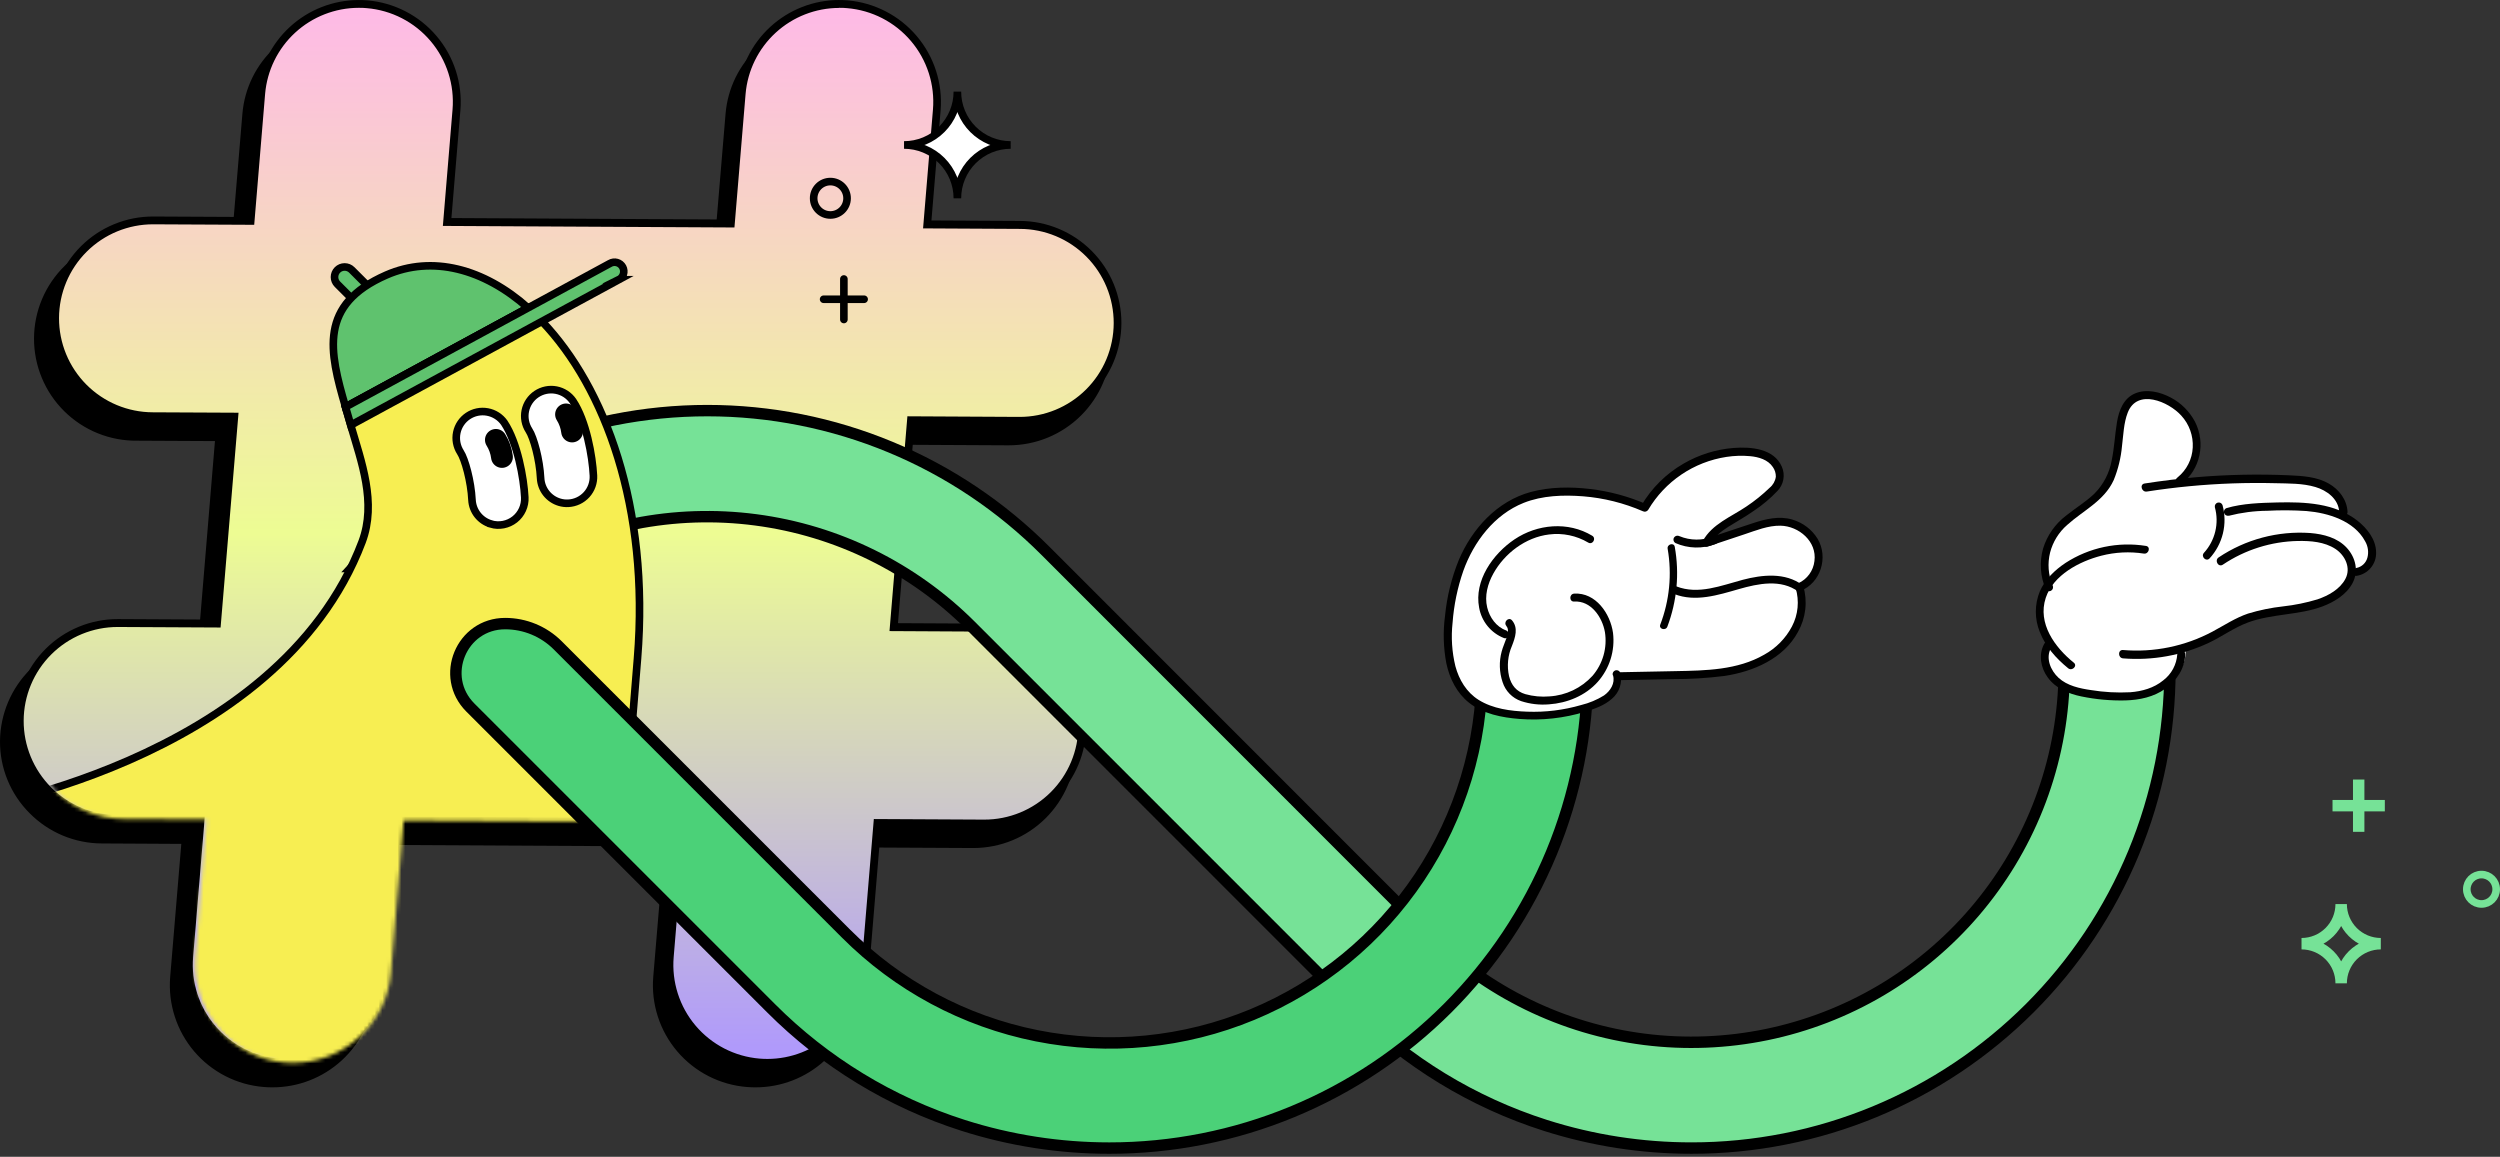 <svg width="657" height="304" viewBox="0 0 657 304" fill="none" xmlns="http://www.w3.org/2000/svg">
<rect x="0" y="0" width="657" height="304" fill="#333333" stroke="none"/>
<path d="M198.548 284.687C197.853 284.687 197.103 284.687 196.373 284.597C192.995 284.327 189.703 283.393 186.686 281.851C183.668 280.308 180.984 278.186 178.787 275.605C176.59 273.025 174.922 270.037 173.88 266.812C172.838 263.587 172.442 260.189 172.713 256.81L175.687 221.383L100.726 221.001L97.357 261.083C96.773 267.52 93.808 273.508 89.043 277.876C84.278 282.244 78.056 284.677 71.592 284.701C70.863 284.701 70.147 284.701 69.418 284.611C66.031 284.342 62.731 283.405 59.707 281.855C56.684 280.305 53.997 278.173 51.801 275.58C49.6 273.011 47.933 270.029 46.897 266.809C45.86 263.589 45.475 260.195 45.765 256.824L48.786 220.702L26.794 220.584C23.396 220.577 20.034 219.898 16.899 218.587C13.765 217.276 10.921 215.357 8.531 212.943C6.135 210.552 4.238 207.707 2.952 204.575C1.667 201.443 1.018 198.087 1.043 194.701C1.112 187.881 3.871 181.364 8.719 176.567C13.567 171.77 20.112 169.08 26.933 169.082L53.1 169.214L57.657 114.857L36.123 114.753C32.706 114.8 29.315 114.166 26.146 112.889C22.977 111.611 20.093 109.716 17.664 107.314C15.234 104.911 13.307 102.049 11.995 98.894C10.683 95.74 10.011 92.355 10.02 88.938C10.029 85.522 10.718 82.141 12.046 78.993C13.374 75.845 15.316 72.993 17.758 70.602C20.2 68.212 23.093 66.332 26.268 65.071C29.444 63.81 32.839 63.194 36.255 63.258L61.957 63.383L64.736 29.977C65.325 23.537 68.295 17.547 73.065 13.18C77.834 8.812 84.061 6.38 90.528 6.359C91.223 6.359 91.966 6.359 92.682 6.449C96.096 6.71 99.424 7.651 102.469 9.216C105.515 10.781 108.217 12.939 110.417 15.563C112.602 18.128 114.257 21.102 115.283 24.313C116.31 27.523 116.689 30.905 116.398 34.263L113.89 63.675L188.857 64.071L191.691 29.97C192.281 23.53 195.251 17.54 200.02 13.173C204.79 8.805 211.017 6.373 217.484 6.352C218.179 6.352 218.922 6.352 219.638 6.442C223.025 6.711 226.325 7.647 229.348 9.197C232.372 10.746 235.059 12.879 237.254 15.472C239.456 18.041 241.124 21.022 242.16 24.243C243.197 27.463 243.581 30.858 243.291 34.228L240.776 64.314L265.249 64.446C268.657 64.451 272.03 65.132 275.173 66.45C278.316 67.767 281.167 69.695 283.56 72.122C285.942 74.512 287.826 77.352 289.102 80.476C290.378 83.601 291.021 86.947 290.993 90.322C290.929 97.141 288.174 103.659 283.328 108.457C278.481 113.255 271.936 115.945 265.117 115.941C265.038 115.947 264.959 115.947 264.881 115.941L236.455 115.788L231.905 170.145L255.92 170.277C259.336 170.231 262.727 170.866 265.896 172.144C269.065 173.422 271.947 175.318 274.376 177.721C276.805 180.125 278.731 182.987 280.042 186.142C281.353 189.297 282.024 192.682 282.014 196.099C282.004 199.515 281.315 202.896 279.986 206.043C278.656 209.191 276.714 212.043 274.272 214.432C271.83 216.822 268.936 218.701 265.761 219.961C262.585 221.221 259.19 221.837 255.774 221.772L227.584 221.626L224.34 261.083C223.752 267.522 220.782 273.511 216.012 277.876C211.242 282.242 205.014 284.671 198.548 284.687Z" fill="black"/>
<path d="M217.512 7.42C218.207 7.42 218.901 7.42 219.596 7.51C222.838 7.77 225.996 8.666 228.892 10.147C231.787 11.628 234.362 13.665 236.47 16.141C238.577 18.618 240.176 21.485 241.175 24.58C242.174 27.675 242.553 30.937 242.29 34.178L239.665 65.396L265.27 65.535C271.821 65.552 278.098 68.17 282.718 72.814C287.339 77.459 289.926 83.748 289.909 90.299C289.893 96.851 287.274 103.127 282.63 107.748C277.986 112.369 271.696 114.956 265.145 114.939C265.101 114.946 265.056 114.946 265.013 114.939L235.524 114.779L230.794 171.227L255.94 171.366C259.184 171.375 262.395 172.023 265.388 173.273C268.382 174.523 271.1 176.35 273.387 178.65C275.674 180.951 277.486 183.679 278.719 186.679C279.952 189.68 280.582 192.894 280.573 196.138C280.564 199.382 279.916 202.592 278.666 205.585C277.416 208.579 275.589 211.297 273.289 213.584C270.989 215.872 268.26 217.683 265.26 218.916C262.259 220.149 259.045 220.779 255.802 220.77H255.677L226.654 220.617L223.271 261.019C222.733 267.203 219.895 272.961 215.318 277.154C210.74 281.347 204.756 283.67 198.548 283.664C197.853 283.664 197.159 283.664 196.464 283.581C193.222 283.322 190.063 282.426 187.168 280.945C184.273 279.464 181.698 277.427 179.59 274.95C177.483 272.473 175.884 269.606 174.885 266.511C173.886 263.416 173.507 260.155 173.769 256.913L176.833 220.36L164.961 220.305L99.761 219.957L96.287 261.026C95.75 267.211 92.911 272.97 88.332 277.163C83.752 281.357 77.766 283.679 71.558 283.671C70.863 283.671 70.168 283.671 69.474 283.588C66.231 283.329 63.072 282.434 60.177 280.953C57.281 279.473 54.706 277.436 52.598 274.959C50.49 272.482 48.891 269.614 47.893 266.519C46.894 263.423 46.516 260.162 46.779 256.92L49.891 219.7L35.755 219.61L26.794 219.561C23.55 219.552 20.34 218.904 17.346 217.655C14.352 216.405 11.634 214.578 9.347 212.277C7.06 209.977 5.248 207.249 4.015 204.248C2.782 201.248 2.152 198.034 2.161 194.79C2.17 191.546 2.818 188.336 4.068 185.342C5.318 182.349 7.145 179.631 9.445 177.343C11.746 175.056 14.474 173.244 17.474 172.011C20.475 170.778 23.689 170.148 26.933 170.157H27.058L54.059 170.296L58.79 113.848L36.13 113.737C32.886 113.729 29.675 113.082 26.682 111.833C23.688 110.584 20.969 108.758 18.681 106.458C16.393 104.158 14.581 101.431 13.347 98.43C12.113 95.43 11.482 92.217 11.49 88.973C11.499 85.729 12.146 82.518 13.395 79.524C14.644 76.531 16.47 73.812 18.77 71.524C21.069 69.236 23.797 67.423 26.797 66.19C29.797 64.956 33.011 64.325 36.255 64.333H36.387L62.93 64.465L65.806 30.093C66.343 23.903 69.185 18.14 73.768 13.944C78.351 9.748 84.343 7.424 90.556 7.434C91.251 7.434 91.946 7.434 92.64 7.524C95.882 7.783 99.041 8.678 101.936 10.159C104.832 11.64 107.407 13.677 109.514 16.154C111.621 18.631 113.219 21.499 114.217 24.594C115.215 27.689 115.592 30.951 115.328 34.192L112.772 64.757L189.83 65.167L192.768 30.121C193.306 23.931 196.147 18.167 200.731 13.971C205.314 9.775 211.305 7.452 217.519 7.462M217.519 5.378C210.799 5.359 204.314 7.849 199.333 12.359C194.33 16.898 191.236 23.167 190.677 29.899L187.899 63.02L115.036 62.617L117.405 34.338C117.7 30.843 117.3 27.325 116.226 23.987C115.153 20.648 113.429 17.555 111.153 14.887C108.868 12.175 106.067 9.942 102.913 8.319C99.76 6.696 96.315 5.715 92.779 5.433C92.029 5.371 91.279 5.336 90.535 5.336C83.814 5.335 77.334 7.841 72.363 12.366C67.356 16.902 64.26 23.172 63.701 29.906L60.985 62.353L36.373 62.235H36.227C32.673 62.17 29.142 62.812 25.839 64.124C22.536 65.436 19.527 67.393 16.987 69.88C14.448 72.366 12.428 75.333 11.046 78.608C9.665 81.883 8.948 85.4 8.939 88.954C8.93 92.509 9.628 96.029 10.993 99.311C12.357 102.593 14.361 105.571 16.888 108.07C19.415 110.57 22.414 112.542 25.71 113.872C29.006 115.201 32.534 115.862 36.088 115.814L56.49 115.919L52.142 168.205L27.065 168.08H26.933C19.838 168.08 13.029 170.879 7.987 175.87C2.944 180.861 0.074 187.64 0.001 194.734C-0.027 198.258 0.648 201.752 1.987 205.012C3.325 208.271 5.299 211.232 7.795 213.719C10.281 216.23 13.239 218.223 16.498 219.586C19.757 220.949 23.254 221.653 26.787 221.659L35.741 221.708L47.647 221.777L44.723 256.74C44.437 260.255 44.846 263.792 45.929 267.149C47.011 270.506 48.744 273.616 51.029 276.303C53.314 278.989 56.107 281.199 59.246 282.805C62.386 284.412 65.812 285.384 69.328 285.665C70.099 285.728 70.835 285.755 71.592 285.755C78.324 285.765 84.815 283.246 89.779 278.699C94.743 274.152 97.82 267.906 98.399 261.199L101.685 222.055L164.947 222.389L174.547 222.444L171.672 256.74C171.385 260.255 171.795 263.792 172.877 267.149C173.959 270.506 175.693 273.616 177.978 276.303C180.263 278.989 183.055 281.199 186.195 282.805C189.335 284.412 192.761 285.384 196.276 285.665C197.047 285.728 197.805 285.755 198.548 285.755C205.279 285.761 211.768 283.242 216.731 278.695C221.695 274.149 224.772 267.905 225.355 261.199L228.571 222.722L255.663 222.861H255.795C262.889 222.865 269.699 220.068 274.742 215.078C279.786 210.088 282.655 203.308 282.726 196.214C282.737 192.687 282.053 189.192 280.713 185.93C279.373 182.667 277.404 179.701 274.917 177.2C272.43 174.699 269.475 172.712 266.22 171.354C262.965 169.995 259.474 169.291 255.947 169.282L233.024 169.15L237.4 116.884L264.797 117.03C264.899 117.035 265.001 117.035 265.103 117.03C272.198 117.032 279.007 114.233 284.049 109.242C289.091 104.251 291.958 97.47 292.028 90.376C292.038 86.848 291.353 83.353 290.012 80.091C288.67 76.828 286.699 73.862 284.211 71.361C281.723 68.861 278.766 66.875 275.51 65.518C272.254 64.161 268.763 63.458 265.235 63.451L241.895 63.319L244.319 34.366C244.625 30.858 244.23 27.324 243.157 23.97C242.084 20.616 240.353 17.51 238.067 14.832C235.782 12.137 232.986 9.92 229.841 8.308C226.697 6.696 223.264 5.722 219.742 5.44C218.999 5.378 218.241 5.343 217.498 5.343L217.519 5.378Z" fill="black"/>
<path d="M201.66 279.351C200.965 279.351 200.222 279.351 199.493 279.268C192.693 278.691 186.4 275.443 181.991 270.234C177.582 265.026 175.418 258.283 175.972 251.481L178.924 216.054L104.387 215.658L101.046 255.733C100.48 262.154 97.54 268.133 92.799 272.501C88.058 276.87 81.859 279.312 75.413 279.351C74.718 279.351 73.982 279.351 73.252 279.268C66.452 278.693 60.158 275.445 55.749 270.236C51.34 265.028 49.176 258.283 49.731 251.481L52.732 215.359L30.864 215.241C24.038 215.204 17.505 212.458 12.704 207.605C7.902 202.753 5.224 196.192 5.259 189.365C5.312 182.566 8.046 176.062 12.866 171.267C17.686 166.471 24.204 163.771 31.003 163.753L57.025 163.885L61.554 109.521L40.145 109.417C36.764 109.408 33.418 108.734 30.298 107.432C27.178 106.13 24.345 104.227 21.961 101.83C17.145 96.99 14.45 90.435 14.467 83.607C14.485 76.779 17.214 70.238 22.054 65.422C26.894 60.607 33.449 57.911 40.277 57.929L65.847 58.054L68.626 24.648C69.192 18.224 72.134 12.243 76.878 7.874C81.621 3.506 87.824 1.065 94.273 1.03C94.968 1.03 95.704 1.03 96.412 1.12C103.215 1.688 109.514 4.934 113.925 10.144C118.335 15.354 120.497 22.103 119.933 28.906L117.481 58.318L192.018 58.714L194.866 24.634C195.432 18.21 198.374 12.229 203.118 7.861C207.862 3.492 214.065 1.051 220.513 1.016C221.208 1.016 221.944 1.016 222.653 1.106C229.453 1.681 235.748 4.929 240.159 10.137C244.569 15.345 246.734 22.09 246.181 28.892L243.673 58.978L267.986 59.11C271.367 59.118 274.713 59.793 277.833 61.095C280.953 62.397 283.786 64.3 286.17 66.697C288.555 69.093 290.444 71.936 291.729 75.063C293.015 78.19 293.673 81.539 293.664 84.92C293.655 88.301 292.981 91.647 291.679 94.767C290.377 97.887 288.474 100.72 286.077 103.104C283.68 105.489 280.837 107.378 277.711 108.663C274.584 109.949 271.235 110.607 267.854 110.598C267.775 110.604 267.696 110.604 267.618 110.598L239.359 110.445L234.83 164.809L258.712 164.941C265.54 164.96 272.08 167.691 276.895 172.533C281.709 177.374 284.403 183.93 284.383 190.758C284.364 197.586 281.633 204.126 276.791 208.94C271.95 213.755 265.394 216.448 258.566 216.429L230.592 216.276L227.286 255.733C226.722 262.153 223.783 268.133 219.043 272.501C214.304 276.869 208.105 279.312 201.66 279.351Z" fill="url(#paint0_linear_74_258)"/>
<path d="M220.52 2.056C221.215 2.056 221.909 2.056 222.604 2.14C229.134 2.683 235.181 5.797 239.415 10.798C243.648 15.799 245.722 22.277 245.18 28.808L242.582 60.018L268.041 60.157C274.593 60.174 280.869 62.792 285.49 67.437C290.111 72.081 292.697 78.371 292.681 84.922C292.664 91.473 290.046 97.75 285.402 102.371C280.757 106.991 274.468 109.578 267.916 109.561C267.873 109.569 267.828 109.569 267.784 109.561L238.463 109.402L233.76 165.85L258.768 165.988C265.319 166.007 271.595 168.627 276.214 173.273C280.834 177.918 283.419 184.209 283.4 190.76C283.382 197.311 280.762 203.587 276.116 208.207C271.471 212.826 265.18 215.411 258.629 215.393H258.504L229.641 215.24L226.279 255.641C225.763 261.809 222.951 267.56 218.398 271.753C213.846 275.947 207.884 278.279 201.695 278.287C201.005 278.287 200.31 278.259 199.611 278.203C193.082 277.659 187.037 274.543 182.804 269.542C178.572 264.542 176.499 258.065 177.041 251.536L180.091 214.983L168.282 214.92L103.449 214.573L99.997 255.627C99.48 261.796 96.666 267.546 92.112 271.74C87.558 275.934 81.597 278.265 75.406 278.273C74.711 278.273 74.017 278.273 73.322 278.19C66.793 277.645 60.748 274.529 56.516 269.529C52.283 264.528 50.21 258.051 50.752 251.522L53.851 214.302L39.763 214.225L30.858 214.177C24.306 214.159 18.03 211.54 13.41 206.895C8.79 202.25 6.204 195.96 6.221 189.409C6.239 182.857 8.858 176.581 13.503 171.961C18.148 167.341 24.438 164.755 30.989 164.773H31.114L57.97 164.912L62.687 108.464L40.152 108.353C33.601 108.336 27.324 105.718 22.703 101.073C18.082 96.429 15.496 90.14 15.512 83.588C15.529 77.037 18.148 70.76 22.792 66.139C27.436 61.519 33.726 58.932 40.277 58.949H40.409L66.806 59.081L69.668 24.709C70.187 18.536 73.004 12.783 77.561 8.588C82.119 4.393 88.085 2.062 94.28 2.056C94.974 2.056 95.669 2.056 96.364 2.14C102.892 2.684 108.936 5.8 113.168 10.801C117.399 15.802 119.47 22.279 118.926 28.808L116.384 59.372L193.011 59.782L195.936 24.737C196.453 18.564 199.269 12.81 203.828 8.614C208.386 4.419 214.353 2.088 220.548 2.084M220.548 0C213.829 0.001 207.357 2.527 202.413 7.077C197.47 11.627 194.416 17.868 193.859 24.563L191.08 57.691L118.634 57.302L120.989 29.009C121.578 21.931 119.331 14.909 114.743 9.487C110.155 4.066 103.601 0.688 96.523 0.097C95.78 0.035 95.03 0.007 94.294 0.007C87.576 0.011 81.105 2.538 76.162 7.087C71.22 11.636 68.165 17.876 67.605 24.57L64.903 57.025L40.437 56.899H40.256C36.739 56.89 33.254 57.574 30 58.912C26.747 60.249 23.789 62.215 21.295 64.696C16.259 69.706 13.419 76.512 13.401 83.616C13.382 90.72 16.187 97.54 21.197 102.577C26.207 107.613 33.013 110.453 40.117 110.471L60.401 110.548L56.046 162.828L31.121 162.696H30.983C23.878 162.677 17.058 165.482 12.022 170.492C6.985 175.502 4.145 182.308 4.127 189.412C4.109 196.516 6.913 203.337 11.923 208.373C16.934 213.41 23.739 216.249 30.844 216.268L39.742 216.316L51.551 216.379L48.641 251.355C48.054 258.434 50.303 265.457 54.892 270.88C59.48 276.302 66.035 279.681 73.114 280.274C73.878 280.336 74.614 280.364 75.364 280.364C82.087 280.368 88.566 277.845 93.515 273.295C98.464 268.745 101.521 262.5 102.081 255.801L105.346 216.657L168.247 216.99L177.791 217.039L174.929 251.348C174.351 258.426 176.602 265.444 181.189 270.865C185.777 276.286 192.326 279.667 199.402 280.267C200.166 280.329 200.924 280.357 201.66 280.357C208.372 280.347 214.836 277.819 219.773 273.271C224.71 268.724 227.76 262.489 228.321 255.801L231.523 217.324L258.455 217.463H258.594C265.698 217.483 272.519 214.68 277.557 209.671C282.595 204.662 285.436 197.857 285.456 190.753C285.477 183.649 282.674 176.828 277.665 171.79C272.656 166.752 265.851 163.911 258.747 163.891L235.99 163.766L240.318 111.486L267.548 111.632C267.65 111.637 267.752 111.637 267.854 111.632C274.958 111.649 281.778 108.844 286.814 103.833C291.849 98.822 294.688 92.016 294.706 84.912C294.723 77.807 291.918 70.987 286.907 65.952C281.896 60.916 275.09 58.077 267.986 58.059L244.784 57.934L247.195 28.967C247.76 21.902 245.507 14.9 240.927 9.49C236.346 4.081 229.812 0.704 222.75 0.097C222.006 0.035 221.256 0.007 220.52 0.007L220.548 0Z" fill="black"/>
<path d="M88.687 70.935C89.186 70.436 89.862 70.156 90.568 70.156C91.274 70.156 91.95 70.436 92.449 70.935L97.214 75.7L93.451 79.462L88.687 74.698C88.188 74.199 87.907 73.522 87.907 72.816C87.907 72.111 88.188 71.434 88.687 70.935Z" fill="#5FC26E" stroke="black" stroke-width="2" stroke-miterlimit="10"/>
<path d="M138.786 80.906L90.806 106.949C86.506 92.243 83.713 80.065 101.559 72.264C113.57 67.02 127.088 70.535 138.786 80.906Z" fill="#5FC26E" stroke="black" stroke-width="2" stroke-miterlimit="10"/>
<path d="M570.259 176.043C570.262 192.553 567.012 208.901 560.694 224.154C554.376 239.407 545.113 253.265 533.436 264.936C521.76 276.607 507.897 285.862 492.641 292.173C477.385 298.483 461.035 301.725 444.525 301.714C431.497 301.717 418.546 299.706 406.132 295.753C387.072 289.674 369.749 279.112 355.616 264.952L255.134 164.463C239.872 149.219 220.01 139.433 198.624 136.619C177.237 133.804 155.52 138.119 136.834 148.896H93.07C94.335 147.506 95.641 146.117 96.974 144.818C108.638 133.119 122.497 123.837 137.754 117.504C153.012 111.17 169.37 107.91 185.89 107.91C202.411 107.91 218.769 111.17 234.026 117.504C249.284 123.837 263.143 133.119 274.807 144.818L375.261 245.307C390.634 260.636 410.661 270.427 432.199 273.144C453.738 275.861 475.569 271.35 494.267 260.319C512.964 249.288 527.471 232.361 535.509 212.195C543.547 192.029 544.662 169.764 538.679 148.896H567.334C569.283 157.813 570.264 166.915 570.259 176.043Z" fill="#76E297" stroke="black" stroke-width="3" stroke-miterlimit="10"/>
<mask id="mask0_74_258" style="mask-type:alpha" maskUnits="userSpaceOnUse" x="6" y="1" width="290" height="279">
<path d="M203.334 279.351C202.639 279.351 201.896 279.351 201.166 279.268C194.367 278.691 188.073 275.443 183.665 270.234C179.256 265.026 177.091 258.283 177.645 251.481L180.597 216.054L106.061 215.658L102.719 255.733C102.154 262.154 99.213 268.133 94.473 272.501C89.732 276.87 83.532 279.312 77.086 279.351C76.392 279.351 75.655 279.351 74.926 279.268C68.126 278.693 61.831 275.445 57.422 270.236C53.013 265.028 50.849 258.283 51.405 251.481L54.406 215.359L32.538 215.241C25.712 215.204 19.179 212.458 14.377 207.605C9.576 202.753 6.898 196.192 6.933 189.365C6.986 182.566 9.72 176.062 14.54 171.267C19.36 166.471 25.878 163.771 32.677 163.753L58.699 163.885L63.228 109.521L41.819 109.417C38.438 109.408 35.092 108.734 31.972 107.432C28.852 106.13 26.019 104.227 23.634 101.83C18.819 96.99 16.123 90.435 16.141 83.607C16.158 76.779 18.887 70.238 23.728 65.422C28.568 60.607 35.123 57.911 41.951 57.929L67.521 58.054L70.3 24.648C70.865 18.224 73.808 12.243 78.551 7.874C83.295 3.506 89.498 1.065 95.946 1.03C96.641 1.03 97.377 1.03 98.086 1.12C104.889 1.688 111.188 4.934 115.598 10.144C120.009 15.354 122.17 22.103 121.607 28.906L119.155 58.318L193.692 58.714L196.54 24.634C197.105 18.21 200.048 12.229 204.792 7.861C209.535 3.492 215.738 1.051 222.187 1.016C222.881 1.016 223.618 1.016 224.326 1.106C231.127 1.681 237.422 4.929 241.832 10.137C246.242 15.345 248.408 22.09 247.854 28.892L245.346 58.978L269.659 59.11C273.04 59.118 276.386 59.793 279.506 61.095C282.626 62.397 285.46 64.3 287.844 66.697C290.228 69.093 292.117 71.936 293.403 75.063C294.689 78.19 295.346 81.539 295.337 84.92C295.329 88.301 294.654 91.647 293.353 94.767C292.051 97.887 290.147 100.72 287.751 103.104C285.354 105.489 282.511 107.378 279.384 108.663C276.258 109.949 272.908 110.607 269.527 110.598C269.449 110.604 269.37 110.604 269.291 110.598L241.033 110.445L236.503 164.809L260.386 164.941C267.214 164.96 273.754 167.691 278.568 172.533C283.382 177.374 286.076 183.93 286.057 190.758C286.038 197.586 283.307 204.126 278.465 208.94C273.623 213.755 267.068 216.448 260.24 216.429L232.266 216.276L228.959 255.733C228.396 262.153 225.457 268.133 220.717 272.501C215.978 276.869 209.779 279.312 203.334 279.351Z" fill="url(#paint1_linear_74_258)"/>
</mask>
<g mask="url(#mask0_74_258)">
<path d="M167.538 173.006C166.843 181.439 166.253 188.858 165.718 195.374L148.699 272.828L141.842 287.256C140.766 300.149 122.628 301.205 109.888 301.205C109.193 301.205 84.096 305.755 83.401 305.699C69.806 304.567 34.032 306.053 35.164 292.459L-10.774 213.268C-10.774 213.268 73.002 200.966 95.147 142.413C99.058 132.07 94.911 121.212 92.174 111.737C91.709 110.118 91.237 108.528 90.785 106.965L138.765 80.922C140.008 82.026 141.238 83.207 142.426 84.465C158.938 101.727 170.768 133.23 167.538 173.006Z" fill="#F7EE52" stroke="black" stroke-width="2" stroke-miterlimit="10"/>
</g>
<path d="M417.267 176.046C417.271 192.556 414.02 208.904 407.702 224.157C401.384 239.41 392.122 253.268 380.445 264.939C368.768 276.61 354.905 285.865 339.649 292.176C324.393 298.486 308.043 301.728 291.534 301.717C278.505 301.72 265.554 299.709 253.14 295.756C234.081 289.677 216.757 279.115 202.625 264.955C202.625 264.955 153.353 215.69 123.614 185.945C115.473 177.803 121.238 163.883 132.756 163.883C137.936 163.882 142.905 165.935 146.573 169.593L222.29 245.31C235.976 259.041 253.431 268.398 272.442 272.196C291.453 275.994 311.163 274.061 329.074 266.642C346.985 259.224 362.29 246.654 373.048 230.526C383.806 214.398 389.532 195.439 389.501 176.053C389.481 166.731 417.267 166.814 417.267 176.046Z" fill="#4BD178" stroke="black" stroke-width="3" stroke-miterlimit="10"/>
<path d="M162.578 73.523L142.432 84.45L92.188 111.722C91.722 110.104 91.25 108.513 90.799 106.95L138.779 80.907L160.257 69.251C160.539 69.082 160.852 68.973 161.177 68.928C161.502 68.884 161.832 68.906 162.148 68.993C162.465 69.08 162.76 69.23 163.017 69.434C163.274 69.638 163.487 69.891 163.643 70.18C163.799 70.468 163.895 70.785 163.926 71.112C163.956 71.439 163.92 71.768 163.82 72.08C163.72 72.392 163.558 72.681 163.343 72.929C163.128 73.177 162.865 73.379 162.571 73.523H162.578Z" fill="#5FC26E" stroke="black" stroke-width="2" stroke-miterlimit="10"/>
<path d="M147.059 131.991C145.673 131.585 144.448 130.758 143.554 129.624C142.66 128.489 142.142 127.105 142.071 125.662C141.835 120.8 140.231 114.93 139.015 113.103C138.029 111.572 137.683 109.714 138.053 107.931C138.423 106.147 139.478 104.581 140.992 103.568C142.506 102.555 144.357 102.177 146.146 102.516C147.936 102.854 149.521 103.882 150.56 105.378C154.068 110.616 155.708 119.966 155.951 124.982C155.996 125.893 155.86 126.804 155.553 127.663C155.246 128.523 154.772 129.313 154.159 129.989C153.546 130.665 152.806 131.213 151.981 131.603C151.157 131.993 150.263 132.217 149.351 132.262C148.577 132.303 147.802 132.211 147.059 131.991Z" fill="white" stroke="black" stroke-width="2" stroke-miterlimit="10"/>
<path d="M129.026 137.7C127.642 137.295 126.418 136.47 125.524 135.338C124.631 134.207 124.111 132.825 124.038 131.385C123.802 126.523 122.197 120.646 120.982 118.826C120.009 117.296 119.673 115.446 120.045 113.671C120.418 111.896 121.47 110.338 122.977 109.328C124.483 108.319 126.325 107.938 128.108 108.268C129.891 108.598 131.474 109.613 132.52 111.095C135.993 116.332 137.667 125.682 137.91 130.705C137.965 131.811 137.754 132.914 137.295 133.922C136.837 134.93 136.144 135.813 135.275 136.499C134.405 137.185 133.384 137.653 132.297 137.864C131.21 138.076 130.089 138.024 129.026 137.714V137.7Z" fill="white" stroke="black" stroke-width="2" stroke-miterlimit="10"/>
<path d="M148.754 108.906C149.607 110.267 150.15 111.799 150.345 113.394" stroke="black" stroke-width="5.73" stroke-miterlimit="10" stroke-linecap="round"/>
<path d="M130.318 115.602C131.172 116.963 131.717 118.494 131.916 120.089" stroke="black" stroke-width="5.73" stroke-miterlimit="10" stroke-linecap="round"/>
<path d="M218.22 56.499C220.644 56.499 222.61 54.534 222.61 52.109C222.61 49.684 220.644 47.719 218.22 47.719C215.795 47.719 213.83 49.684 213.83 52.109C213.83 54.534 215.795 56.499 218.22 56.499Z" stroke="black" stroke-width="2" stroke-miterlimit="10"/>
<path d="M221.77 73.32V83.963" stroke="black" stroke-width="2" stroke-miterlimit="10" stroke-linecap="round"/>
<path d="M216.448 78.644H227.09" stroke="black" stroke-width="2" stroke-miterlimit="10" stroke-linecap="round"/>
<path d="M265.609 38.1C263.769 38.1 261.946 38.463 260.246 39.167C258.545 39.872 257.001 40.905 255.699 42.206C254.398 43.508 253.366 45.054 252.663 46.754C251.959 48.455 251.597 50.278 251.598 52.118C251.599 50.277 251.237 48.454 250.533 46.753C249.829 45.052 248.796 43.506 247.494 42.204C246.192 40.902 244.647 39.87 242.945 39.165C241.244 38.461 239.421 38.099 237.58 38.1C239.421 38.101 241.244 37.739 242.945 37.035C244.647 36.331 246.192 35.298 247.494 33.996C248.796 32.694 249.829 31.149 250.533 29.448C251.237 27.747 251.599 25.923 251.598 24.082C251.597 25.923 251.959 27.745 252.663 29.446C253.366 31.147 254.398 32.692 255.699 33.994C257.001 35.296 258.545 36.328 260.246 37.033C261.946 37.738 263.769 38.1 265.609 38.1Z" fill="white" stroke="black" stroke-width="2" stroke-miterlimit="10"/>
<path d="M652.138 237.561C654.271 237.561 656 235.831 656 233.698C656 231.565 654.271 229.836 652.138 229.836C650.005 229.836 648.275 231.565 648.275 233.698C648.275 235.831 650.005 237.561 652.138 237.561Z" stroke="#76E297" stroke-width="2" stroke-miterlimit="10"/>
<path d="M619.864 204.863V218.604" stroke="#76E297" stroke-width="3" stroke-miterlimit="10"/>
<path d="M612.987 211.73H626.734" stroke="#76E297" stroke-width="3" stroke-miterlimit="10"/>
<path d="M625.678 248.002C622.915 248.002 620.264 249.1 618.31 251.054C616.356 253.008 615.258 255.658 615.258 258.422C615.258 255.658 614.161 253.008 612.206 251.054C610.252 249.1 607.602 248.002 604.838 248.002C607.602 248.002 610.252 246.904 612.206 244.95C614.161 242.996 615.258 240.346 615.258 237.582C615.258 240.346 616.356 242.996 618.31 244.95C620.264 246.904 622.915 248.002 625.678 248.002Z" stroke="#76E297" stroke-width="3" stroke-miterlimit="10"/>
<path d="M623.24 145.066C623.294 146.525 622.809 147.953 621.877 149.078C620.946 150.203 619.633 150.946 618.19 151.165C618.072 151.186 617.952 151.186 617.835 151.165C617.987 150.481 618.043 149.78 618.002 149.081C616.96 149.373 616.897 150.963 617.835 151.165C617.689 151.816 617.456 152.445 617.141 153.034C615.592 155.896 612.563 157.729 609.624 158.869C606.686 160.008 603.372 160.487 600.163 160.953C596.954 161.418 593.543 161.884 590.438 163.037C586.867 164.363 583.755 166.691 580.31 168.295C578.354 169.205 576.334 169.969 574.266 170.581C574.135 170.401 573.952 170.265 573.742 170.191C573.532 170.117 573.304 170.109 573.089 170.168C572.875 170.227 572.683 170.35 572.539 170.52C572.396 170.691 572.308 170.901 572.287 171.122C572.981 170.956 573.606 170.782 574.266 170.581C574.378 170.751 574.431 170.954 574.419 171.157C574.329 174.783 572.259 177.875 569.397 179.972C566.535 182.07 562.811 182.918 559.234 183.036C555.413 183.141 551.593 182.805 547.848 182.036C544.514 181.341 541.235 179.952 539.172 177.173C537.338 174.686 536.706 171.317 538.214 168.524C538.276 168.409 538.358 168.306 538.457 168.219C537.917 167.333 537.452 166.404 537.067 165.44C536.225 163.476 535.877 161.335 536.053 159.205C536.228 157.076 536.922 155.021 538.075 153.221C537.118 150.282 537.051 147.126 537.88 144.149C538.899 140.797 540.948 137.851 543.736 135.73C546.147 133.771 548.849 132.159 551.093 129.999C553.393 127.669 554.93 124.693 555.497 121.468C556.191 118.162 556.323 114.779 556.886 111.458C557.4 108.548 558.643 105.54 561.575 104.345C564.506 103.15 568.028 104.012 570.737 105.463C573.399 106.879 575.565 109.072 576.948 111.75C579.316 116.46 577.865 122.205 574.454 126.074C575.149 126.011 576.538 125.949 577.184 125.893C585.112 125.216 593.076 125.056 601.025 125.414C604.449 125.56 608.068 125.789 611.104 127.54C612.431 128.247 613.561 129.274 614.391 130.528C615.221 131.782 615.724 133.224 615.855 134.722C615.871 134.915 615.83 135.108 615.737 135.278C615.06 134.921 614.365 134.601 613.653 134.32C613.675 134.453 613.688 134.587 613.695 134.722C613.711 134.952 613.798 135.171 613.944 135.349C614.09 135.526 614.287 135.655 614.509 135.716C614.731 135.777 614.966 135.767 615.182 135.689C615.399 135.611 615.585 135.467 615.717 135.278C616.619 135.762 617.481 136.317 618.294 136.938C620.885 138.849 623.177 141.704 623.24 145.066Z" fill="white"/>
<path d="M539.395 153.797C538.276 151.081 538.054 148.077 538.763 145.225C539.487 142.404 541.052 139.87 543.25 137.959C547.536 134.097 552.975 131.659 555.49 126.15C556.654 123.294 557.386 120.281 557.664 117.21C558.033 114.313 558.095 111.194 559.165 108.443C561.652 102.025 569.897 105.519 573.239 109.214C574.277 110.345 575.079 111.671 575.596 113.116C576.114 114.561 576.337 116.094 576.253 117.627C576.176 119.138 575.782 120.616 575.096 121.964C574.41 123.313 573.448 124.503 572.273 125.455C572.04 125.6 571.871 125.828 571.801 126.093C571.732 126.358 571.766 126.639 571.898 126.88C572.038 127.107 572.26 127.273 572.518 127.343C572.776 127.413 573.052 127.381 573.287 127.255C575.688 125.351 577.354 122.674 578.002 119.68C578.651 116.686 578.241 113.559 576.844 110.833C575.415 108.13 573.205 105.919 570.502 104.491C567.723 103.004 564.118 102.115 561.082 103.4C558.046 104.685 556.852 107.888 556.345 110.916C555.789 114.265 555.65 117.668 554.955 120.989C554.367 124.293 552.784 127.339 550.419 129.721C548.155 131.888 545.438 133.52 543 135.479C540.112 137.661 537.986 140.697 536.922 144.156C535.928 147.697 536.173 151.471 537.617 154.853C537.757 155.09 537.985 155.263 538.252 155.333C538.518 155.403 538.802 155.366 539.041 155.228C539.274 155.083 539.443 154.854 539.513 154.588C539.583 154.321 539.548 154.039 539.416 153.797H539.395Z" fill="black"/>
<path d="M564.194 129.18C571.642 128.019 579.153 127.305 586.687 127.04C590.443 126.91 594.203 126.892 597.968 126.985C601.441 127.075 605.116 126.985 608.478 127.985C611.465 128.853 614.557 131.111 614.73 134.48C614.807 135.869 617.009 135.869 616.932 134.48C616.759 131.298 614.709 128.631 612.007 127.082C608.854 125.276 605.061 125.067 601.546 124.907C593.462 124.554 585.364 124.719 577.302 125.401C572.717 125.79 568.147 126.352 563.603 127.061C562.214 127.276 562.805 129.402 564.187 129.18H564.194Z" fill="black"/>
<path d="M582.061 133.289C582.637 135.365 582.677 137.553 582.177 139.648C581.678 141.744 580.656 143.679 579.205 145.272C578.295 146.251 579.768 147.731 580.678 146.744C582.384 144.887 583.59 142.627 584.184 140.177C584.778 137.726 584.741 135.165 584.075 132.733C583.983 132.487 583.803 132.285 583.569 132.166C583.336 132.046 583.066 132.019 582.813 132.089C582.56 132.158 582.343 132.32 582.204 132.542C582.064 132.764 582.013 133.031 582.061 133.289Z" fill="black"/>
<path d="M585.701 135.552C589.016 134.704 592.421 134.26 595.843 134.233C599.282 134.047 602.729 134.071 606.165 134.302C611.841 134.788 618.669 136.858 621.559 142.256C621.937 142.9 622.184 143.613 622.285 144.354C622.387 145.094 622.341 145.847 622.149 146.57C621.971 147.235 621.611 147.837 621.111 148.31C620.611 148.784 619.989 149.109 619.315 149.251C618.002 149.411 617.988 151.495 619.315 151.335C620.779 151.11 622.11 150.355 623.055 149.214C624 148.074 624.493 146.626 624.442 145.146C624.4 141.749 622.073 138.831 619.503 136.81C613.543 132.19 605.714 131.878 598.489 132.044C594.016 132.156 589.459 132.281 585.152 133.517C584.898 133.601 584.686 133.778 584.56 134.014C584.434 134.249 584.402 134.524 584.473 134.782C584.543 135.039 584.71 135.26 584.939 135.398C585.167 135.536 585.44 135.582 585.701 135.525V135.552Z" fill="black"/>
<path d="M584.186 148.379C590.025 144.464 596.865 142.308 603.894 142.169C607.235 142.113 610.84 142.37 613.737 144.253C616.286 145.927 617.905 149.247 616.37 152.13C614.932 154.867 611.875 156.541 609.048 157.507C606.101 158.398 603.078 159.017 600.017 159.355C596.883 159.7 593.788 160.335 590.771 161.251C587.43 162.39 584.52 164.342 581.408 166.003C574.21 169.834 566.06 171.508 557.935 170.824C556.546 170.705 556.546 172.908 557.935 173.019C565.669 173.645 573.432 172.239 580.456 168.941C583.929 167.302 587.104 164.947 590.73 163.599C593.939 162.404 597.364 161.939 600.74 161.453C603.977 160.994 607.27 160.529 610.347 159.369C613.424 158.209 616.654 156.264 618.245 153.242C619.899 150.109 619.086 146.552 616.759 143.996C614.313 141.314 610.625 140.363 607.131 140.078C598.616 139.482 590.145 141.738 583.054 146.49C581.887 147.275 582.984 149.185 584.165 148.393L584.186 148.379Z" fill="black"/>
<path d="M563.958 143.467C556.607 142.293 549.082 143.882 542.833 147.927C540.006 149.802 537.429 152.268 536.06 155.429C534.667 158.845 534.667 162.67 536.06 166.085C537.561 169.934 540.339 173.032 543.521 175.623C544.556 176.456 546.043 174.991 544.994 174.15C540.02 170.142 535.407 163.834 537.623 157.11C539.603 151.108 546.487 147.524 552.211 146.044C555.865 145.099 559.672 144.907 563.402 145.482C564.715 145.683 565.278 143.676 563.958 143.467Z" fill="black"/>
<path d="M572.189 171.92C572.104 173.266 571.73 174.577 571.092 175.765C570.454 176.953 569.568 177.99 568.494 178.804C566.056 180.812 562.937 181.687 559.825 181.923C556.378 182.102 552.922 181.911 549.516 181.354C546.557 180.93 543.264 180.221 540.992 178.131C538.908 176.22 537.519 172.962 538.999 170.295C539.638 169.114 537.839 168.058 537.2 169.239C535.664 172.066 536.29 175.491 538.137 178.019C540.221 180.902 543.57 182.326 546.98 183.021C550.786 183.807 554.668 184.159 558.553 184.07C562.242 183.966 566.028 183.181 569.063 180.979C572.099 178.777 574.176 175.658 574.273 171.948C574.308 170.607 572.224 170.607 572.189 171.948V171.92Z" fill="black"/>
<path d="M424.908 177.233C425.52 179.108 424.714 181.22 423.338 182.63C421.879 183.965 420.139 184.955 418.246 185.527C411.61 187.873 404.52 188.656 397.532 187.812C393.642 187.347 389.675 186.326 386.639 183.853C380.922 179.192 380.054 170.8 380.714 163.444C381.318 156.636 382.888 149.808 386.271 143.854C389.654 137.901 394.927 132.872 401.422 130.732C404.139 129.892 406.957 129.425 409.799 129.343C417.511 128.991 425.2 130.417 432.272 133.511C434.983 128.905 438.88 125.111 443.558 122.524C448.235 119.937 453.52 118.653 458.863 118.805C461.121 118.902 463.462 119.298 465.296 120.618C467.13 121.938 468.303 124.397 467.553 126.53C467.046 127.703 466.256 128.731 465.254 129.524C462.74 131.796 460.008 133.816 457.099 135.553C453.855 137.519 450.187 139.325 448.443 142.694L460.12 138.804C462.76 137.922 465.476 137.033 468.255 137.158C472.388 137.345 476.417 140.117 477.633 144.104C478.848 148.092 476.785 152.815 472.902 154.309C474.528 159.172 472.86 164.812 469.464 168.688C466.067 172.565 461.128 174.892 456.14 176.052C451.152 177.212 445.908 177.33 440.753 177.441L425.7 177.74" fill="white"/>
<path d="M423.901 177.476C424.512 179.56 423.206 181.589 421.525 182.769C419.677 183.917 417.658 184.763 415.544 185.277C410.935 186.618 406.141 187.209 401.345 187.028C396.997 186.875 392.315 186.278 388.557 183.916C385.382 181.915 383.437 178.643 382.478 175.08C381.569 171.347 381.317 167.485 381.735 163.666C382.078 159.013 383.029 154.424 384.562 150.016C387.299 142.375 392.704 135.227 400.428 132.15C405.333 130.205 410.848 130.024 416.093 130.434C421.482 130.871 426.763 132.192 431.723 134.345C431.964 134.477 432.247 134.512 432.513 134.442C432.779 134.372 433.008 134.203 433.154 133.97C435.337 130.279 438.311 127.118 441.863 124.716C445.416 122.313 449.456 120.729 453.695 120.077C455.763 119.758 457.862 119.692 459.947 119.882C462.162 120.091 464.622 120.792 465.914 122.751C466.433 123.491 466.705 124.376 466.692 125.28C466.537 126.418 465.956 127.456 465.066 128.183C463.181 130.006 461.135 131.655 458.953 133.108C454.987 135.804 449.923 137.721 447.519 142.139C447.419 142.318 447.374 142.522 447.389 142.727C447.404 142.931 447.478 143.127 447.603 143.29C447.728 143.452 447.898 143.575 448.091 143.642C448.285 143.709 448.494 143.718 448.693 143.667L458.418 140.423C461.468 139.409 464.635 138.096 467.9 138.152C472.763 138.242 477.535 142.32 476.834 147.446C476.692 148.701 476.228 149.898 475.485 150.92C474.742 151.942 473.747 152.753 472.596 153.274C472.339 153.361 472.124 153.541 471.995 153.78C471.866 154.018 471.833 154.297 471.902 154.559C472.903 157.918 472.552 161.536 470.922 164.639C469.266 167.772 466.727 170.351 463.621 172.058C456.605 176.094 448.276 176.226 440.413 176.372L425.7 176.663C424.359 176.663 424.352 178.747 425.7 178.747L439.725 178.47C444.219 178.482 448.708 178.206 453.167 177.643C460.725 176.511 468.727 173.114 472.513 166.056C473.535 164.241 474.184 162.24 474.423 160.17C474.661 158.1 474.484 156.004 473.902 154.004L473.173 155.289C478.473 153.205 480.557 146.46 477.674 141.604C476.151 139.135 473.76 137.324 470.971 136.526C467.546 135.533 464.024 136.387 460.752 137.464C456.584 138.853 452.361 140.243 448.158 141.632L449.339 143.16C450.451 141.076 452.284 139.652 454.243 138.416C456.432 137.026 458.696 135.804 460.808 134.31C463.112 132.79 465.233 131.009 467.129 129.003C467.927 128.177 468.461 127.132 468.664 126.002C468.867 124.871 468.729 123.706 468.269 122.654C466.185 117.854 460.127 117.374 455.591 117.722C450.952 118.092 446.456 119.5 442.434 121.841C437.831 124.492 434 128.3 431.32 132.886L432.709 132.518C427.998 130.464 423.01 129.113 417.906 128.51C412.779 127.905 407.326 127.933 402.311 129.288C393.461 131.677 386.862 138.93 383.374 147.168C381.464 151.858 380.245 156.8 379.755 161.839C379.2 165.999 379.317 170.221 380.103 174.343C380.95 178.31 382.833 182.123 386.056 184.673C389.814 187.646 394.697 188.577 399.365 188.945C405.193 189.398 411.054 188.75 416.642 187.035C419.087 186.278 421.65 185.388 423.588 183.652C424.562 182.844 425.288 181.778 425.685 180.577C426.082 179.376 426.133 178.087 425.832 176.858C425.752 176.599 425.574 176.381 425.336 176.251C425.099 176.121 424.82 176.089 424.558 176.161C424.297 176.234 424.074 176.405 423.937 176.639C423.8 176.873 423.76 177.15 423.824 177.414L423.901 177.476Z" fill="black"/>
<path d="M418.434 140.793C412.099 136.965 404.02 137.701 397.983 141.765C392.343 145.572 387.341 152.581 388.717 159.701C389.03 161.475 389.792 163.139 390.93 164.535C392.068 165.931 393.544 167.012 395.219 167.676C396.476 168.141 397.018 166.127 395.774 165.661C393.183 164.703 391.467 162.251 390.835 159.639C390.092 156.603 390.967 153.387 392.454 150.726C395.413 145.391 400.95 141.203 407.083 140.459C410.659 140.003 414.284 140.754 417.385 142.592C418.538 143.287 419.587 141.487 418.434 140.793Z" fill="black"/>
<path d="M395.858 164.5C396.622 165.375 396.233 166.66 395.906 167.647C395.517 168.841 394.961 169.981 394.642 171.203C393.919 173.858 394.003 176.669 394.885 179.275C395.254 180.425 395.886 181.474 396.729 182.339C397.573 183.203 398.607 183.859 399.748 184.256C402.105 185.022 404.592 185.31 407.062 185.103C411.856 184.777 416.67 182.818 419.9 179.178C421.436 177.441 422.588 175.399 423.277 173.185C423.967 170.971 424.179 168.636 423.901 166.334C423.206 161.277 419.365 155.65 413.689 156.004C412.356 156.088 412.342 158.172 413.689 158.088C418.128 157.81 421.088 162.201 421.775 166.118C422.097 168.156 421.971 170.239 421.408 172.223C420.844 174.207 419.855 176.044 418.51 177.608C415.585 180.814 411.526 182.752 407.194 183.012C405.057 183.197 402.904 182.995 400.838 182.415C398.483 181.72 397.164 180.046 396.58 177.705C395.984 175.026 396.254 172.226 397.351 169.71C398.206 167.515 399.06 165.021 397.351 163.02C396.469 162.006 395.003 163.486 395.878 164.5H395.858Z" fill="black"/>
<path d="M473.694 153.763C469.151 150.373 463.128 151.026 457.988 152.374C452.354 153.875 446.338 156.361 440.552 154.104C439.308 153.618 438.766 155.632 440.003 156.118C445.56 158.293 451.513 156.382 456.98 154.812C462.065 153.36 468.039 152.103 472.638 155.507C473.715 156.313 474.757 154.5 473.694 153.708V153.763Z" fill="black"/>
<path d="M440.274 142.703C443.627 144.185 447.43 144.283 450.854 142.974C451.111 142.887 451.326 142.707 451.455 142.468C451.584 142.229 451.617 141.951 451.548 141.688C451.474 141.423 451.298 141.198 451.059 141.062C450.82 140.926 450.536 140.889 450.27 140.959C447.406 142.105 444.207 142.085 441.358 140.903C441.116 140.773 440.834 140.739 440.568 140.809C440.303 140.878 440.073 141.046 439.927 141.279C439.79 141.518 439.752 141.801 439.822 142.067C439.893 142.334 440.065 142.562 440.302 142.703H440.274Z" fill="black"/>
<path d="M438.259 144.221C439.422 150.923 438.75 157.814 436.314 164.165C435.877 165.325 437.745 165.832 438.183 164.679C440.713 157.992 441.385 150.745 440.128 143.707C439.913 142.484 438.044 143.012 438.259 144.221Z" fill="black"/>
<defs>
<linearGradient id="paint0_linear_74_258" x1="149.443" y1="279.316" x2="149.443" y2="1.016" gradientUnits="userSpaceOnUse">
<stop stop-color="#AE97FE"/>
<stop offset="0.5" stop-color="#EDFC93"/>
<stop offset="1" stop-color="#FEB9E7"/>
</linearGradient>
<linearGradient id="paint1_linear_74_258" x1="151.116" y1="279.316" x2="151.116" y2="1.016" gradientUnits="userSpaceOnUse">
<stop stop-color="#AE97FE"/>
<stop offset="0.5" stop-color="#EDFC93"/>
<stop offset="1" stop-color="#FEB9E7"/>
</linearGradient>
</defs>
</svg>
